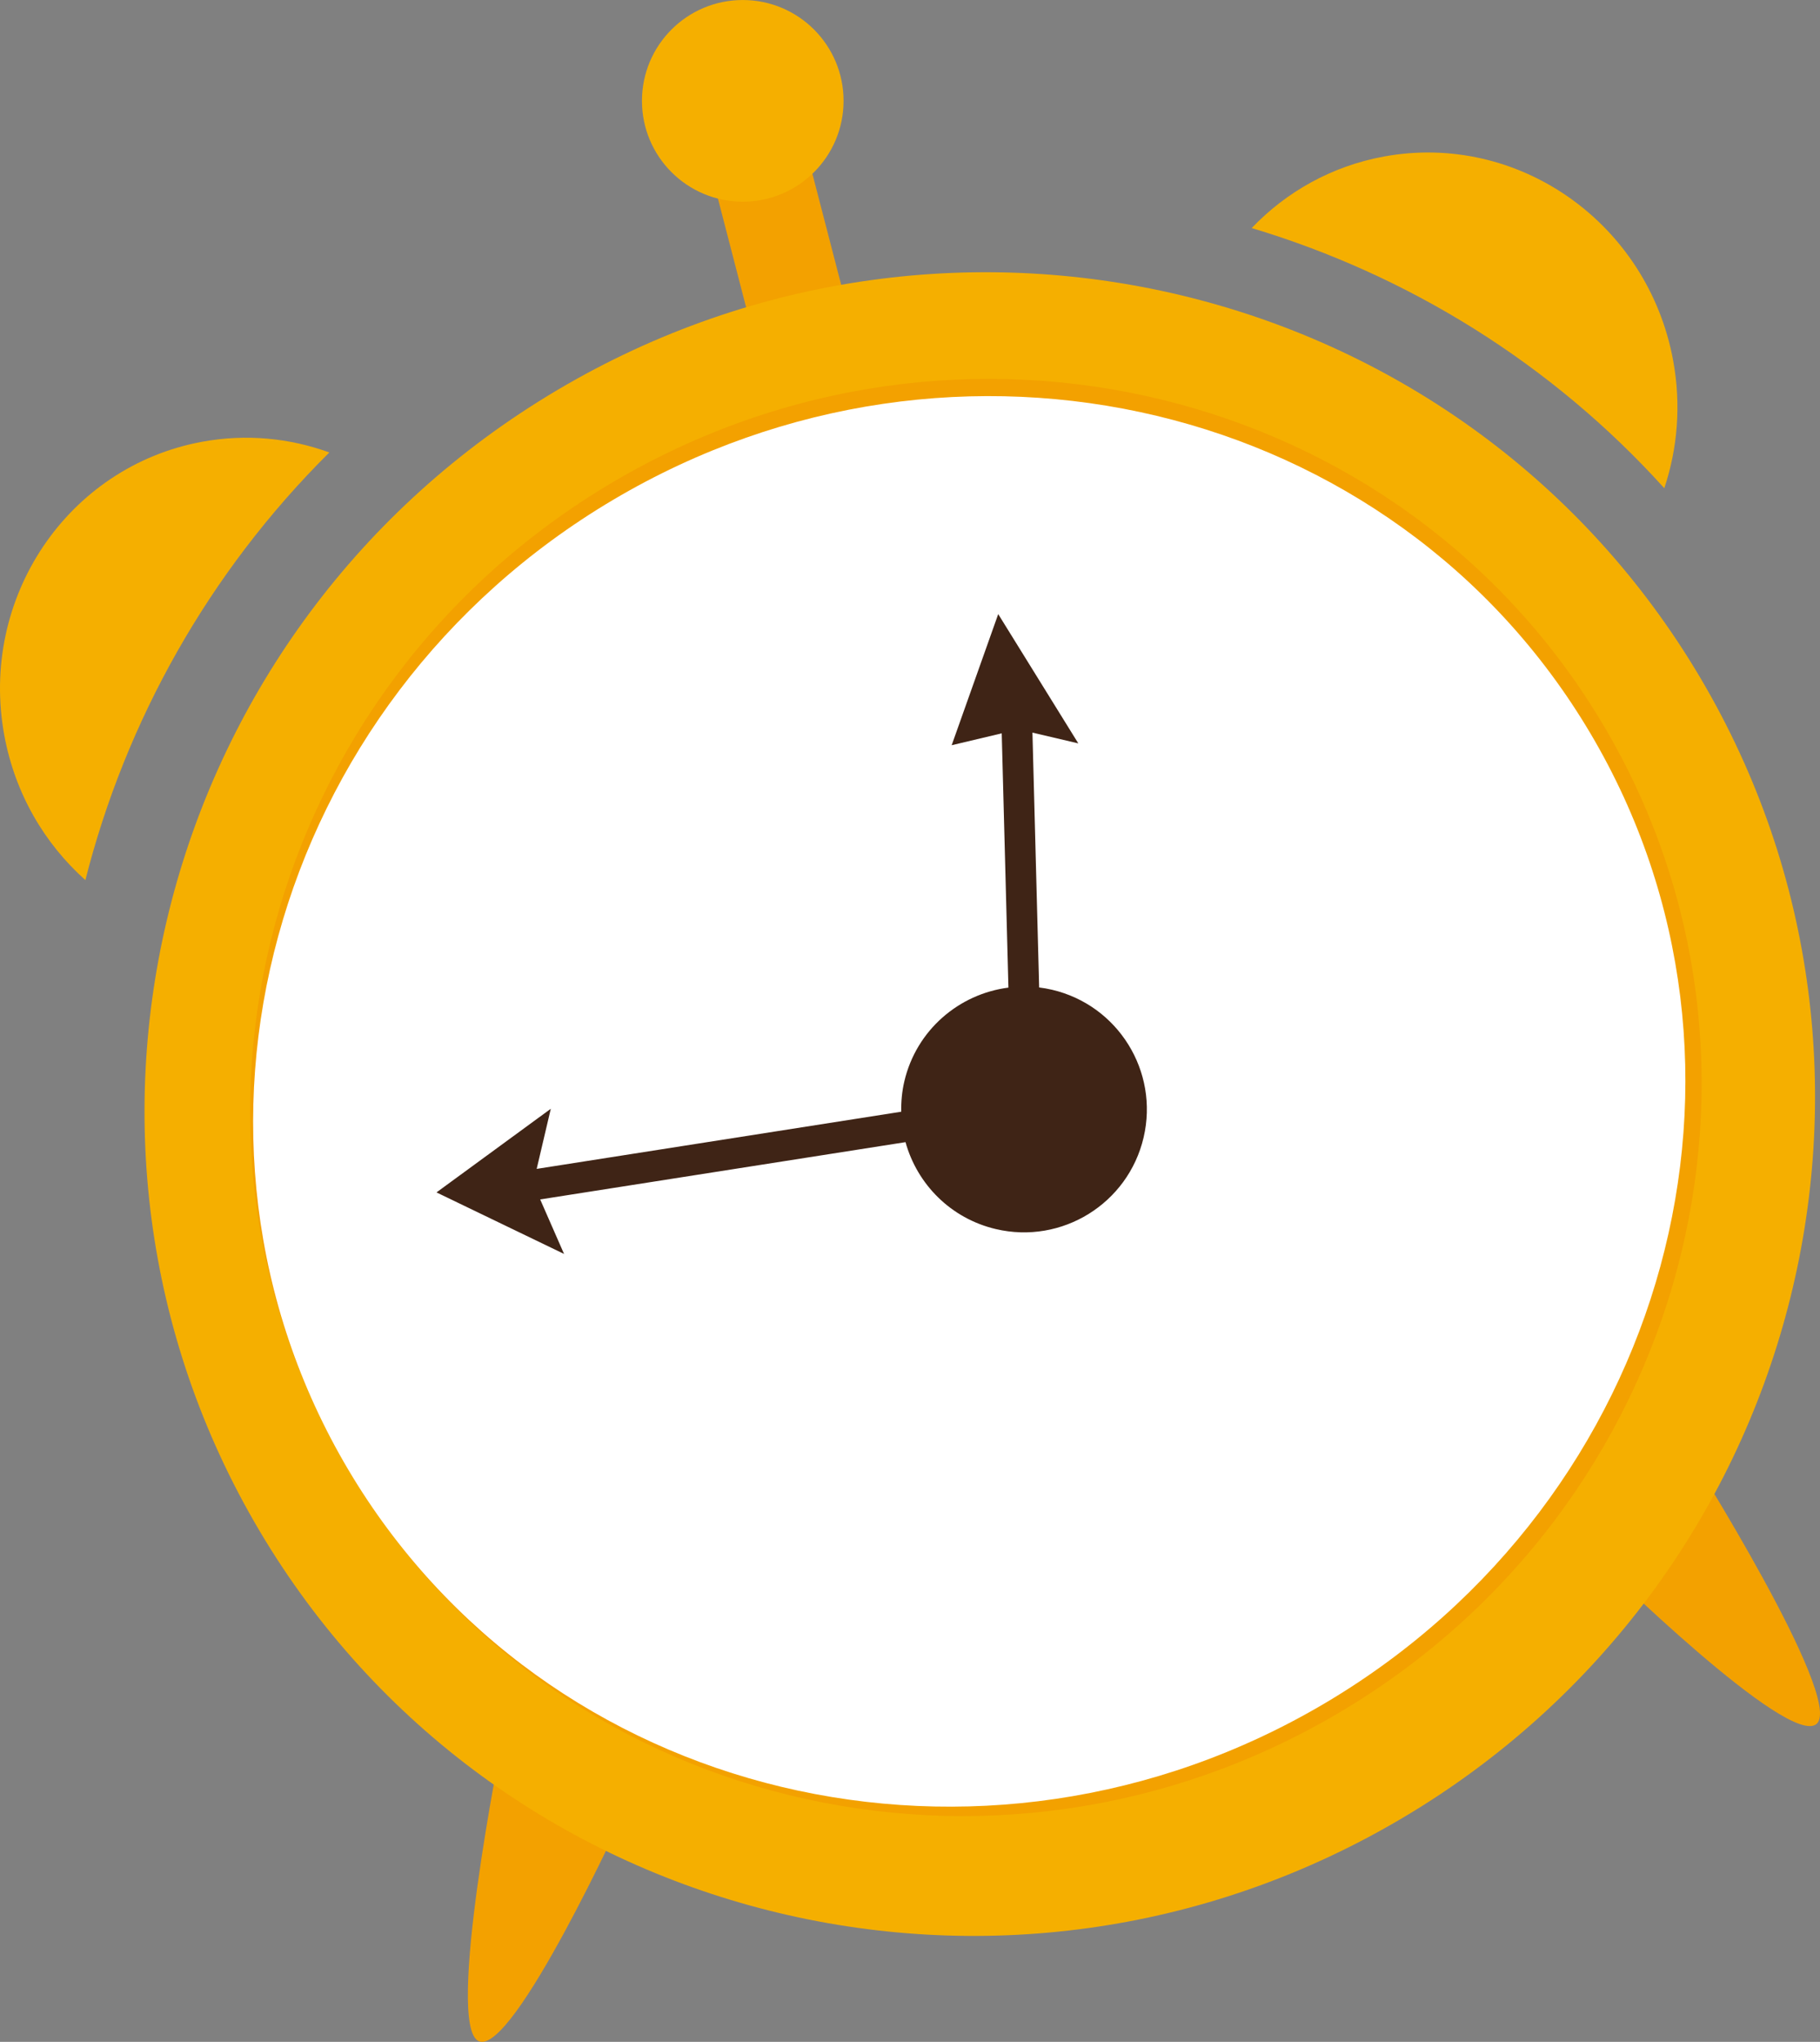 <?xml version="1.0" encoding="utf-8"?>
<!-- Generator: Adobe Illustrator 17.0.0, SVG Export Plug-In . SVG Version: 6.00 Build 0)  -->
<!DOCTYPE svg PUBLIC "-//W3C//DTD SVG 1.1//EN" "http://www.w3.org/Graphics/SVG/1.1/DTD/svg11.dtd">
<svg version="1.1" id="Livello_1" xmlns="http://www.w3.org/2000/svg" xmlns:xlink="http://www.w3.org/1999/xlink" x="0px" y="0px"
	 width="286.983px" height="321.857px" viewBox="0 0 286.983 321.857" enable-background="new 0 0 286.983 321.857"
	 xml:space="preserve">
<rect x="0" y="0" width="286.983" height="321.857" fill="#808080" stroke="none"/>
<g>
	
		<rect x="103.071" y="26.347" transform="matrix(0.251 0.968 -0.968 0.251 124.255 -92.416)" fill="#F3A100" width="37.495" height="15.4"/>
	<g>
		<path fill="#F3A100" d="M75.518,321.763c5.446,2.237,22.966-36.224,22.966-36.224l-19.359-10.974
			C79.125,274.565,70.073,319.525,75.518,321.763z"/>
		<path fill="#F3A100" d="M266.287,228.894l-14.176,17.153c0,0,30.078,29.691,34.369,25.66
			C290.769,267.675,266.287,228.894,266.287,228.894z"/>
	</g>
	<path fill-rule="evenodd" clip-rule="evenodd" fill="#F5AF00" d="M40.913,241.291C4.11,179.137,25.128,98.641,87.857,61.497
		s143.416-16.869,180.219,45.285s15.785,142.651-46.944,179.794S77.716,303.445,40.913,241.291z"/>
	<path fill-rule="evenodd" clip-rule="evenodd" fill="#F3A100" d="M54.884,231.611C23.193,178.09,41.823,108.458,96.495,76.086
		s124.684-15.229,156.376,38.293s13.061,123.153-41.611,155.526S86.576,285.133,54.884,231.611z"/>
	<path fill-rule="evenodd" clip-rule="evenodd" fill="#FFFFFF" d="M54.884,231.611c-31.01-52.37-12.294-120.792,41.803-152.825
		s123.09-15.545,154.1,36.826c31.01,52.371,12.294,120.792-41.803,152.825S85.894,283.982,54.884,231.611z"/>
	<path fill-rule="evenodd" clip-rule="evenodd" fill="#3F2416" d="M68.828,187.96l20.114,9.698l-3.764-8.591l57.607-9.03
		c1.83,6.602,7.109,12.029,14.249,13.705c10.418,2.446,20.846-4.017,23.292-14.435c2.446-10.418-4.017-20.846-14.435-23.292
		c-0.679-0.159-1.358-0.277-2.035-0.362l-1.057-40.17l7.233,1.698l-12.63-20.38l-7.34,20.668l7.894-1.874l1.055,40.081
		c-7.788,0.996-14.511,6.68-16.412,14.774c-0.377,1.607-0.519,3.211-0.49,4.79l-57.483,9.011l2.224-9.474L68.828,187.96z"/>
	<g>
		<path fill-rule="evenodd" clip-rule="evenodd" fill="#F5AF00" d="M218.197,24.678c-8.251,1.52-15.397,5.594-20.824,11.27
			c24.6,7.384,47.234,21.293,65.058,41.01c2.092-6.262,2.683-13.151,1.395-20.141C259.835,35.159,239.406,20.77,218.197,24.678z"/>
		<path fill-rule="evenodd" clip-rule="evenodd" fill="#F5AF00" d="M0.681,115.928C2.375,125.123,7.039,133,13.462,138.73
			c6.368-25.085,19.441-48.522,38.47-67.408c-6.239-2.269-13.111-2.968-20.072-1.685C10.649,73.545-3.31,94.271,0.681,115.928z"/>
	</g>
	<circle fill-rule="evenodd" clip-rule="evenodd" fill="#F5AF00" cx="117.121" cy="15.898" r="15.895"/>
</g>
</svg>
